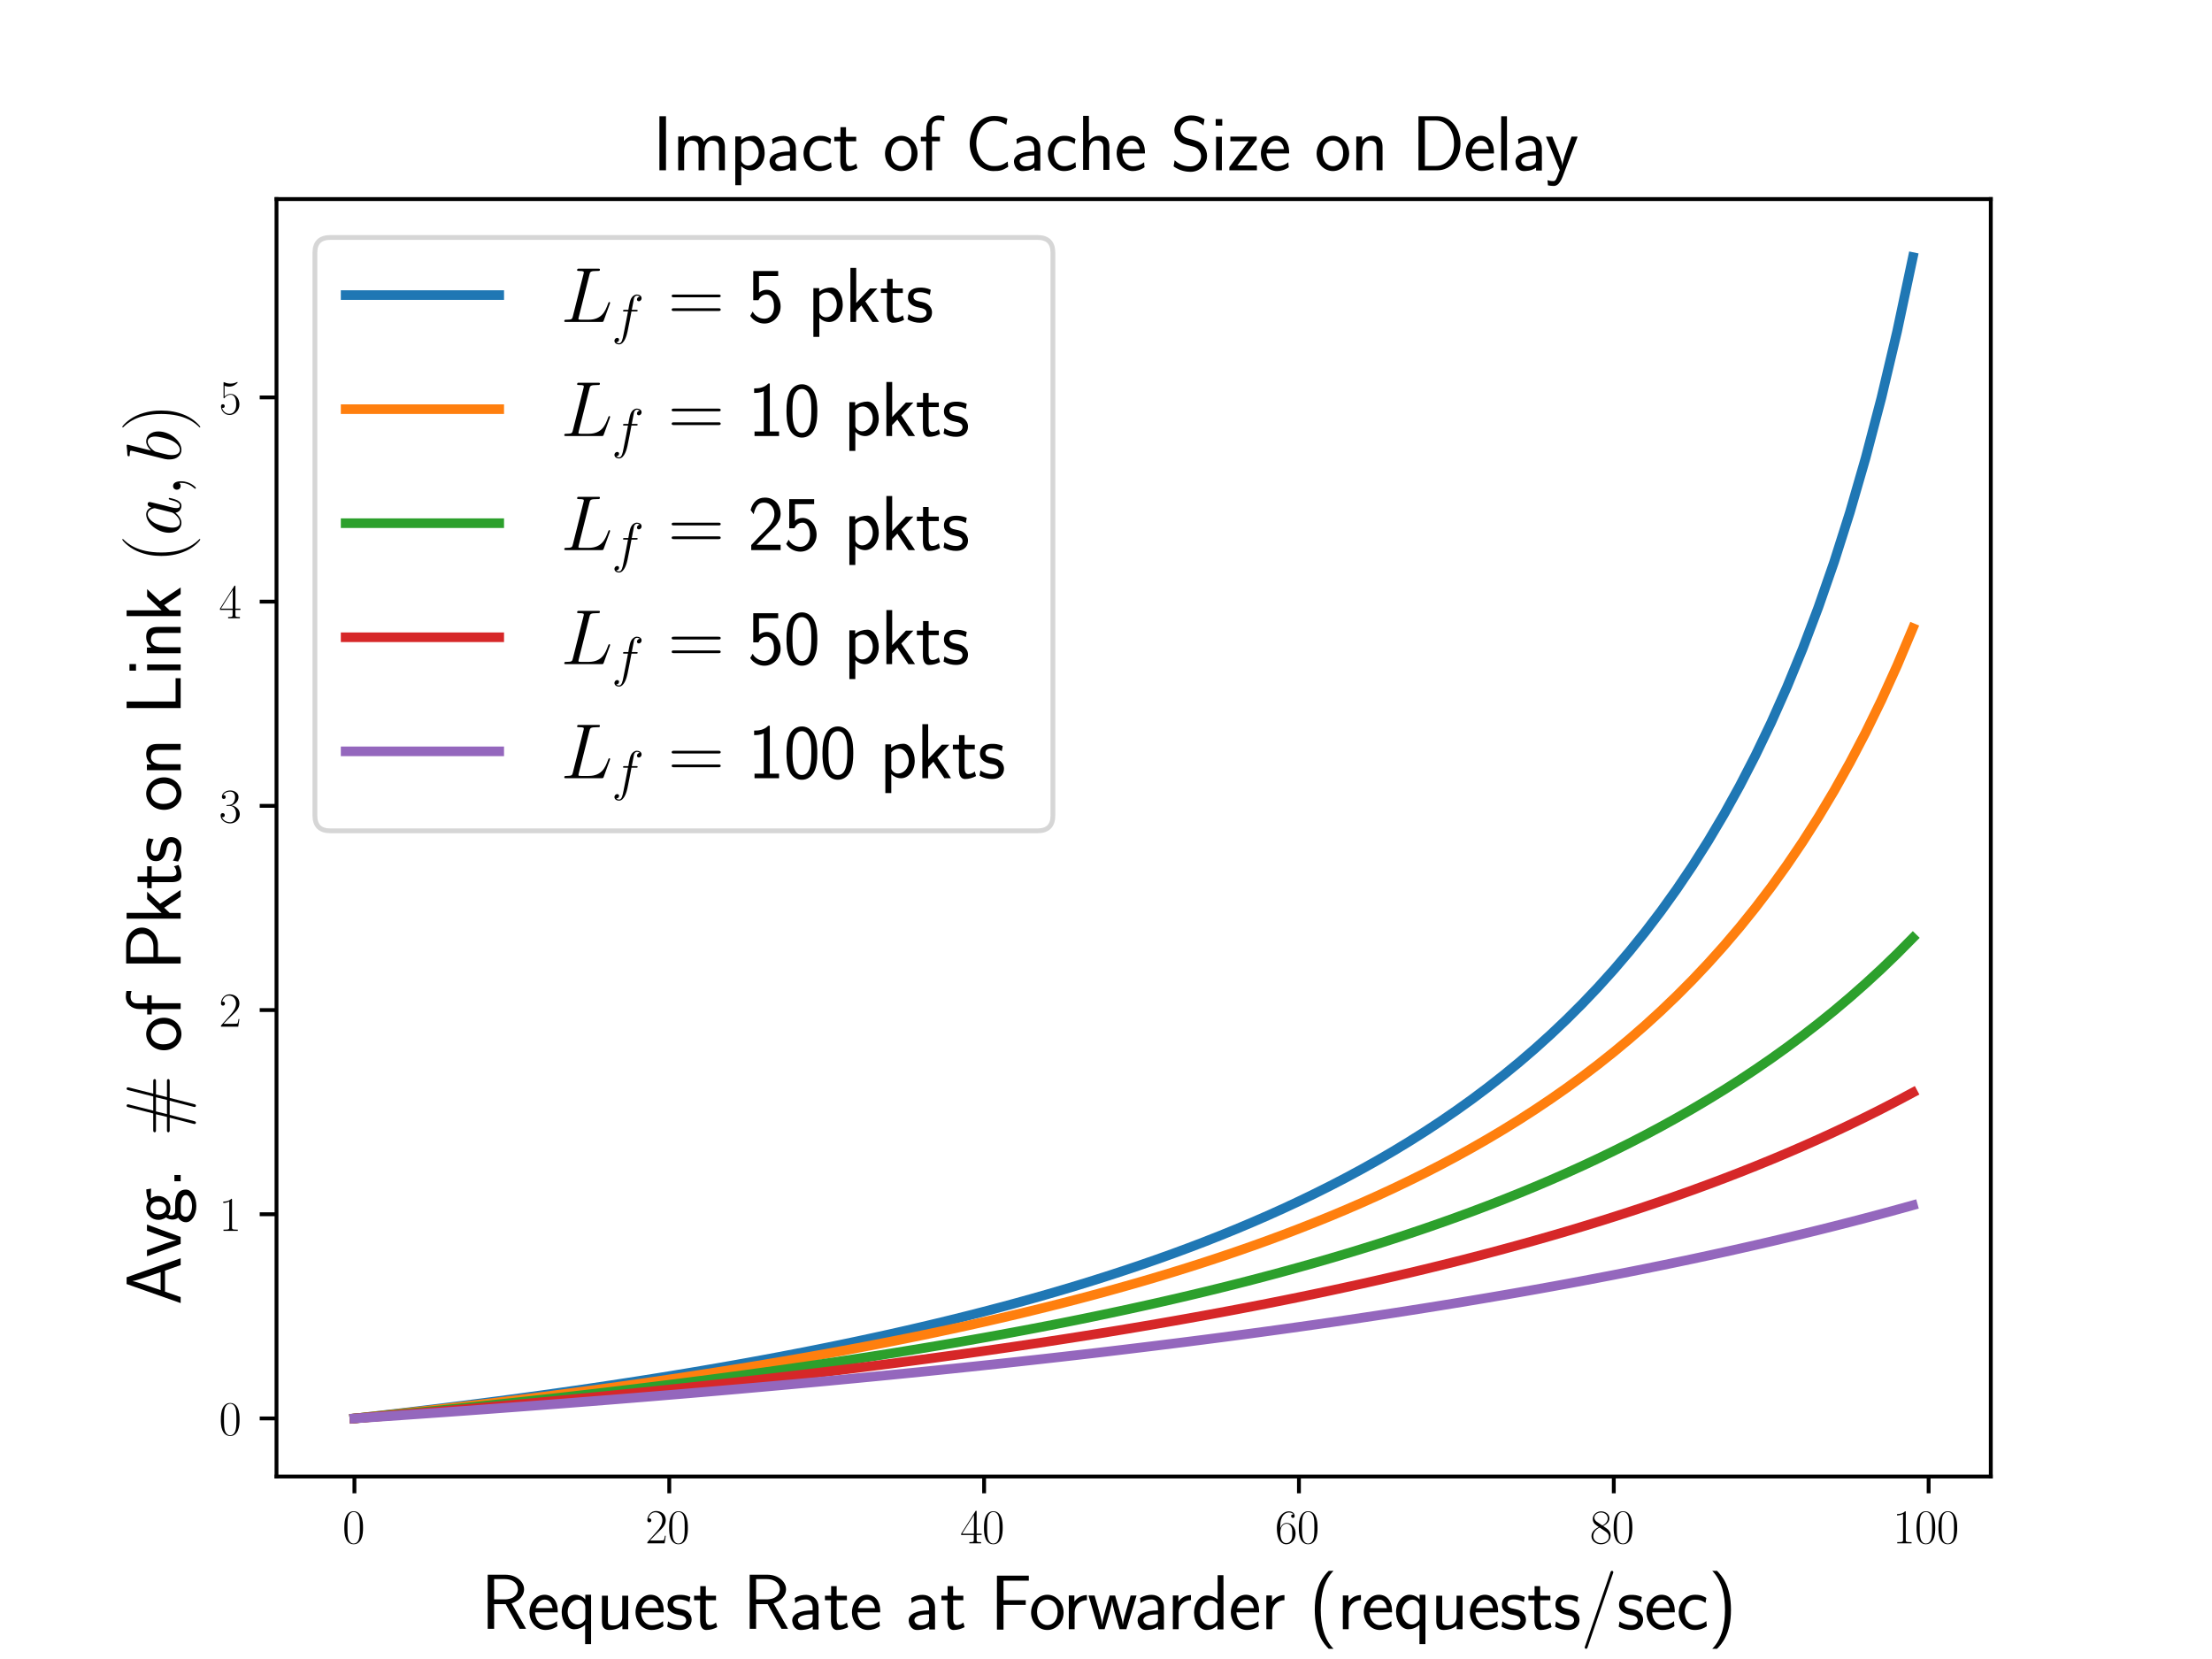 <?xml version="1.0" encoding="utf-8" standalone="no"?>
<!DOCTYPE svg PUBLIC "-//W3C//DTD SVG 1.1//EN"
  "http://www.w3.org/Graphics/SVG/1.1/DTD/svg11.dtd">
<svg xmlns:xlink="http://www.w3.org/1999/xlink" width="460.8pt" height="345.6pt" viewBox="0 0 460.8 345.6" xmlns="http://www.w3.org/2000/svg" version="1.1">
 <defs>
  <style type="text/css">*{stroke-linejoin: round; stroke-linecap: butt}</style>
 </defs>
 <g id="figure_1">
  <g id="patch_1">
   <path d="M 0 345.6 
L 460.8 345.6 
L 460.8 0 
L 0 0 
z
" style="fill: #ffffff"/>
  </g>
  <g id="axes_1">
   <g id="patch_2">
    <path d="M 57.6 307.584 
L 414.72 307.584 
L 414.72 41.472 
L 57.6 41.472 
z
" style="fill: #ffffff"/>
   </g>
   <g id="matplotlib.axis_1">
    <g id="xtick_1">
     <g id="line2d_1">
      <defs>
       <path id="m582076d132" d="M 0 0 
L 0 3.5 
" style="stroke: #000000; stroke-width: 0.8"/>
      </defs>
      <g>
       <use xlink:href="#m582076d132" x="73.833" y="307.584" style="stroke: #000000; stroke-width: 0.8"/>
      </g>
     </g>
     <g id="text_1">
      <!-- $\mathdefault{0}$ -->
      <g transform="translate(71.342 321.502) scale(0.1 -0.1)">
       <defs>
        <path id="CMR17-30" d="M 2688 2025 
C 2688 2416 2682 3080 2413 3591 
C 2176 4039 1798 4198 1466 4198 
C 1158 4198 768 4058 525 3597 
C 269 3118 243 2524 243 2025 
C 243 1661 250 1106 448 619 
C 723 -39 1216 -128 1466 -128 
C 1760 -128 2208 -7 2470 600 
C 2662 1042 2688 1559 2688 2025 
z
M 1466 -26 
C 1056 -26 813 325 723 812 
C 653 1188 653 1738 653 2096 
C 653 2588 653 2997 736 3387 
C 858 3929 1216 4096 1466 4096 
C 1728 4096 2067 3923 2189 3400 
C 2272 3036 2278 2607 2278 2096 
C 2278 1680 2278 1169 2202 792 
C 2067 95 1690 -26 1466 -26 
z
" transform="scale(0.016)"/>
       </defs>
       <use xlink:href="#CMR17-30" transform="scale(0.996)"/>
      </g>
     </g>
    </g>
    <g id="xtick_2">
     <g id="line2d_2">
      <g>
       <use xlink:href="#m582076d132" x="139.42" y="307.584" style="stroke: #000000; stroke-width: 0.8"/>
      </g>
     </g>
     <g id="text_2">
      <!-- $\mathdefault{20}$ -->
      <g transform="translate(134.438 321.502) scale(0.1 -0.1)">
       <defs>
        <path id="CMR17-32" d="M 2669 989 
L 2554 989 
C 2490 536 2438 459 2413 420 
C 2381 369 1920 369 1830 369 
L 602 369 
C 832 619 1280 1072 1824 1597 
C 2214 1967 2669 2402 2669 3035 
C 2669 3790 2067 4224 1395 4224 
C 691 4224 262 3604 262 3030 
C 262 2780 448 2748 525 2748 
C 589 2748 781 2787 781 3010 
C 781 3207 614 3264 525 3264 
C 486 3264 448 3258 422 3245 
C 544 3790 915 4058 1306 4058 
C 1862 4058 2227 3617 2227 3035 
C 2227 2479 1901 2000 1536 1584 
L 262 146 
L 262 0 
L 2515 0 
L 2669 989 
z
" transform="scale(0.016)"/>
       </defs>
       <use xlink:href="#CMR17-32" transform="scale(0.996)"/>
       <use xlink:href="#CMR17-30" transform="translate(45.69 0) scale(0.996)"/>
      </g>
     </g>
    </g>
    <g id="xtick_3">
     <g id="line2d_3">
      <g>
       <use xlink:href="#m582076d132" x="205.006" y="307.584" style="stroke: #000000; stroke-width: 0.8"/>
      </g>
     </g>
     <g id="text_3">
      <!-- $\mathdefault{40}$ -->
      <g transform="translate(200.025 321.502) scale(0.1 -0.1)">
       <defs>
        <path id="CMR17-34" d="M 2150 4122 
C 2150 4256 2144 4256 2029 4256 
L 128 1254 
L 128 1088 
L 1779 1088 
L 1779 457 
C 1779 224 1766 160 1318 160 
L 1197 160 
L 1197 0 
C 1402 0 1747 0 1965 0 
C 2182 0 2528 0 2733 0 
L 2733 160 
L 2611 160 
C 2163 160 2150 224 2150 457 
L 2150 1088 
L 2803 1088 
L 2803 1254 
L 2150 1254 
L 2150 4122 
z
M 1798 3703 
L 1798 1254 
L 256 1254 
L 1798 3703 
z
" transform="scale(0.016)"/>
       </defs>
       <use xlink:href="#CMR17-34" transform="scale(0.996)"/>
       <use xlink:href="#CMR17-30" transform="translate(45.69 0) scale(0.996)"/>
      </g>
     </g>
    </g>
    <g id="xtick_4">
     <g id="line2d_4">
      <g>
       <use xlink:href="#m582076d132" x="270.593" y="307.584" style="stroke: #000000; stroke-width: 0.8"/>
      </g>
     </g>
     <g id="text_4">
      <!-- $\mathdefault{60}$ -->
      <g transform="translate(265.612 321.502) scale(0.1 -0.1)">
       <defs>
        <path id="CMR17-36" d="M 678 2176 
C 678 3690 1395 4032 1811 4032 
C 1946 4032 2272 4009 2400 3776 
C 2298 3776 2106 3776 2106 3553 
C 2106 3381 2246 3323 2336 3323 
C 2394 3323 2566 3348 2566 3560 
C 2566 3954 2246 4179 1805 4179 
C 1043 4179 243 3390 243 1984 
C 243 253 966 -128 1478 -128 
C 2099 -128 2688 427 2688 1283 
C 2688 2081 2170 2662 1517 2662 
C 1126 2662 838 2407 678 1960 
L 678 2176 
z
M 1478 25 
C 691 25 691 1200 691 1436 
C 691 1896 909 2560 1504 2560 
C 1613 2560 1926 2560 2138 2120 
C 2253 1870 2253 1609 2253 1289 
C 2253 944 2253 690 2118 434 
C 1978 171 1773 25 1478 25 
z
" transform="scale(0.016)"/>
       </defs>
       <use xlink:href="#CMR17-36" transform="scale(0.996)"/>
       <use xlink:href="#CMR17-30" transform="translate(45.69 0) scale(0.996)"/>
      </g>
     </g>
    </g>
    <g id="xtick_5">
     <g id="line2d_5">
      <g>
       <use xlink:href="#m582076d132" x="336.18" y="307.584" style="stroke: #000000; stroke-width: 0.8"/>
      </g>
     </g>
     <g id="text_5">
      <!-- $\mathdefault{80}$ -->
      <g transform="translate(331.198 321.502) scale(0.1 -0.1)">
       <defs>
        <path id="CMR17-38" d="M 1741 2264 
C 2144 2467 2554 2773 2554 3263 
C 2554 3841 1990 4179 1472 4179 
C 890 4179 378 3759 378 3180 
C 378 3021 416 2747 666 2505 
C 730 2442 998 2251 1171 2130 
C 883 1983 211 1634 211 934 
C 211 279 838 -128 1459 -128 
C 2144 -128 2720 362 2720 1010 
C 2720 1590 2330 1857 2074 2029 
L 1741 2264 
z
M 902 2822 
C 851 2854 595 3051 595 3351 
C 595 3739 998 4032 1459 4032 
C 1965 4032 2336 3676 2336 3262 
C 2336 2669 1670 2331 1638 2331 
C 1632 2331 1626 2331 1574 2370 
L 902 2822 
z
M 2080 1519 
C 2176 1449 2483 1240 2483 851 
C 2483 381 2010 25 1472 25 
C 890 25 448 438 448 940 
C 448 1443 838 1862 1280 2060 
L 2080 1519 
z
" transform="scale(0.016)"/>
       </defs>
       <use xlink:href="#CMR17-38" transform="scale(0.996)"/>
       <use xlink:href="#CMR17-30" transform="translate(45.69 0) scale(0.996)"/>
      </g>
     </g>
    </g>
    <g id="xtick_6">
     <g id="line2d_6">
      <g>
       <use xlink:href="#m582076d132" x="401.767" y="307.584" style="stroke: #000000; stroke-width: 0.8"/>
      </g>
     </g>
     <g id="text_6">
      <!-- $\mathdefault{100}$ -->
      <g transform="translate(394.295 321.502) scale(0.1 -0.1)">
       <defs>
        <path id="CMR17-31" d="M 1702 4058 
C 1702 4192 1696 4192 1606 4192 
C 1357 3916 979 3827 621 3827 
C 602 3827 570 3827 563 3808 
C 557 3795 557 3782 557 3648 
C 755 3648 1088 3686 1344 3839 
L 1344 461 
C 1344 236 1331 160 781 160 
L 589 160 
L 589 0 
C 896 0 1216 0 1523 0 
C 1830 0 2150 0 2458 0 
L 2458 160 
L 2266 160 
C 1715 160 1702 230 1702 458 
L 1702 4058 
z
" transform="scale(0.016)"/>
       </defs>
       <use xlink:href="#CMR17-31" transform="scale(0.996)"/>
       <use xlink:href="#CMR17-30" transform="translate(45.69 0) scale(0.996)"/>
       <use xlink:href="#CMR17-30" transform="translate(91.381 0) scale(0.996)"/>
      </g>
     </g>
    </g>
    <g id="text_7">
     <!-- Request Rate at Forwarder (requests/sec) -->
     <g transform="translate(100.147 339.395) scale(0.16 -0.16)">
      <defs>
       <path id="CMSS17-52" d="M 2522 2109 
L 2534 2115 
C 3533 2459 3539 3147 3539 3268 
C 3539 3873 2925 4453 2003 4453 
L 570 4453 
L 570 32 
L 1094 32 
L 1094 2048 
L 2035 2048 
L 3168 32 
L 3706 32 
L 2522 2109 
z
M 1094 2437 
L 1094 4096 
L 1933 4096 
C 2746 4096 3034 3637 3034 3267 
C 3034 2922 2778 2437 1933 2437 
L 1094 2437 
z
" transform="scale(0.016)"/>
       <path id="CMSS17-65" d="M 2502 1377 
C 2502 1590 2490 2003 2285 2345 
C 2061 2713 1696 2816 1421 2816 
C 755 2816 192 2188 192 1375 
C 192 582 774 -64 1510 -64 
C 1798 -64 2150 19 2470 248 
C 2470 274 2458 414 2451 420 
C 2451 433 2432 630 2432 656 
C 2125 407 1773 325 1517 325 
C 1107 325 666 667 646 1377 
L 2502 1377 
z
M 698 1728 
C 781 2084 1062 2421 1421 2421 
C 1517 2421 1965 2421 2080 1728 
L 698 1728 
z
" transform="scale(0.016)"/>
       <path id="CMSS17-71" d="M 2611 2816 
L 2138 2816 
L 2138 2428 
C 2112 2460 1818 2816 1318 2816 
C 736 2816 211 2228 211 1399 
C 211 633 653 -5 1229 -5 
C 1498 -5 1837 91 2125 365 
L 2125 -1216 
L 2611 -1216 
L 2611 2816 
z
M 2138 914 
C 2138 832 2138 718 1939 554 
C 1888 510 1747 384 1504 384 
C 1050 384 698 850 698 1399 
C 698 2011 1126 2415 1562 2415 
C 1926 2415 2138 2061 2138 1797 
L 2138 914 
z
" transform="scale(0.016)"/>
       <path id="CMSS17-75" d="M 2618 2739 
L 2131 2739 
L 2131 972 
C 2131 498 1786 306 1421 306 
C 998 306 960 447 960 709 
L 960 2739 
L 474 2739 
L 474 678 
C 474 179 646 -64 1088 -64 
C 1306 -64 1798 -13 2144 306 
L 2144 0 
L 2618 0 
L 2618 2739 
z
" transform="scale(0.016)"/>
       <path id="CMSS17-73" d="M 2061 2627 
C 1683 2807 1389 2807 1197 2807 
C 742 2807 198 2648 198 2003 
C 198 1359 902 1218 1094 1179 
C 1389 1122 1715 1058 1715 740 
C 1715 337 1254 337 1171 337 
C 915 337 563 407 243 638 
L 166 210 
C 531 0 883 -64 1178 -64 
C 1965 -64 2163 416 2163 781 
C 2163 1094 1984 1305 1862 1401 
C 1651 1568 1574 1587 1050 1696 
C 960 1709 646 1779 646 2066 
C 646 2432 1050 2432 1139 2432 
C 1555 2432 1811 2303 1984 2208 
L 2061 2627 
z
" transform="scale(0.016)"/>
       <path id="CMSS17-74" d="M 1069 2368 
L 1901 2368 
L 1901 2737 
L 1069 2737 
L 1069 3520 
L 614 3520 
L 614 2737 
L 109 2737 
L 109 2368 
L 602 2368 
L 602 749 
C 602 384 685 -64 1107 -64 
C 1427 -64 1722 25 2003 172 
L 1901 548 
C 1747 414 1562 337 1363 337 
C 1082 337 1069 696 1069 856 
L 1069 2368 
z
" transform="scale(0.016)"/>
       <path id="CMSS17-61" d="M 2406 1791 
C 2406 2392 1978 2808 1402 2808 
C 1120 2808 813 2757 461 2553 
L 499 2135 
C 659 2248 934 2432 1395 2432 
C 1722 2432 1920 2180 1920 1782 
L 1920 1536 
C 896 1536 256 1238 256 726 
C 256 461 416 -64 947 -64 
C 1043 -64 1562 -64 1933 217 
L 1933 -19 
L 2406 -19 
L 2406 1791 
z
M 1920 816 
C 1920 701 1920 548 1728 434 
C 1562 325 1350 325 1261 325 
C 941 325 723 511 723 744 
C 723 1211 1722 1211 1920 1211 
L 1920 816 
z
" transform="scale(0.016)"/>
       <path id="CMSS17-46" d="M 2918 1984 
L 2918 2373 
L 1101 2373 
L 1101 3968 
L 1882 3968 
C 1958 3968 2035 3968 2112 3968 
L 3168 3968 
L 3168 4375 
L 563 4375 
L 563 -32 
L 1101 -32 
L 1101 1984 
L 2918 1984 
z
" transform="scale(0.016)"/>
       <path id="CMSS17-6f" d="M 2829 1356 
C 2829 2176 2221 2816 1504 2816 
C 768 2816 173 2157 173 1356 
C 173 544 787 -64 1498 -64 
C 2227 -64 2829 563 2829 1356 
z
M 1504 337 
C 1050 337 659 709 659 1408 
C 659 2151 1114 2427 1498 2427 
C 1914 2427 2342 2126 2342 1408 
C 2342 683 1926 337 1504 337 
z
" transform="scale(0.016)"/>
       <path id="CMSS17-72" d="M 954 1363 
C 954 1965 1395 2368 1958 2368 
L 1958 2789 
C 1549 2789 1165 2585 934 2253 
L 934 2758 
L 480 2758 
L 480 0 
L 954 0 
L 954 1363 
z
" transform="scale(0.016)"/>
       <path id="CMSS17-77" d="M 4013 2752 
L 3526 2752 
L 3187 1601 
C 3117 1358 2918 685 2893 371 
L 2886 371 
C 2874 564 2765 1024 2586 1633 
L 2259 2752 
L 1818 2752 
L 1498 1658 
C 1338 1101 1216 627 1203 371 
L 1197 371 
C 1171 749 909 1633 870 1773 
L 582 2752 
L 83 2752 
L 915 0 
L 1402 0 
C 1734 1096 1990 1943 2010 2370 
C 2022 2160 2131 1707 2195 1484 
L 2618 0 
L 3181 0 
L 4013 2752 
z
" transform="scale(0.016)"/>
       <path id="CMSS17-64" d="M 2611 4416 
L 2138 4416 
L 2138 2438 
C 1939 2603 1613 2756 1254 2756 
C 672 2756 211 2131 211 1347 
C 211 562 666 -64 1235 -64 
C 1677 -64 1971 172 2125 306 
L 2125 -13 
L 2611 -13 
L 2611 4416 
z
M 2125 836 
C 2125 747 2125 653 1926 482 
C 1798 375 1645 325 1498 325 
C 1152 325 698 576 698 1340 
C 698 2134 1210 2368 1562 2368 
C 1798 2368 1990 2254 2125 2065 
L 2125 836 
z
" transform="scale(0.016)"/>
       <path id="CMSS17-28" d="M 1613 4768 
C 1267 4417 474 3601 474 1588 
C 474 -433 1267 -1243 1613 -1600 
L 2003 -1600 
C 1216 -784 960 357 960 1581 
C 960 2798 1203 3946 2003 4768 
L 1613 4768 
z
" transform="scale(0.016)"/>
       <path id="CMSS17-2f" d="M 2637 4545 
C 2669 4627 2669 4640 2669 4653 
C 2669 4729 2611 4768 2560 4768 
C 2483 4768 2458 4717 2432 4640 
L 365 -1377 
C 333 -1460 333 -1473 333 -1486 
C 333 -1562 390 -1600 442 -1600 
C 518 -1600 544 -1549 570 -1473 
L 2637 4545 
z
" transform="scale(0.016)"/>
       <path id="CMSS17-63" d="M 2464 2541 
C 2464 2585 2170 2714 2093 2739 
C 1882 2816 1613 2816 1542 2816 
C 710 2816 211 2093 211 1363 
C 211 595 768 -64 1517 -64 
C 1946 -64 2253 76 2502 242 
L 2464 664 
C 2189 453 1869 337 1523 337 
C 1024 337 698 774 698 1369 
C 698 1831 909 2414 1549 2414 
C 1901 2414 2099 2343 2394 2145 
L 2464 2541 
z
" transform="scale(0.016)"/>
       <path id="CMSS17-29" d="M 723 -1600 
C 1069 -1249 1862 -433 1862 1581 
C 1862 3601 1069 4411 723 4768 
L 333 4768 
C 1120 3952 1376 2811 1376 1588 
C 1376 370 1133 -778 333 -1600 
L 723 -1600 
z
" transform="scale(0.016)"/>
      </defs>
      <use xlink:href="#CMSS17-52" transform="scale(0.996)"/>
      <use xlink:href="#CMSS17-65" transform="translate(60.416 0) scale(0.996)"/>
      <use xlink:href="#CMSS17-71" transform="translate(102.055 0) scale(0.996)"/>
      <use xlink:href="#CMSS17-75" transform="translate(150.26 0) scale(0.996)"/>
      <use xlink:href="#CMSS17-65" transform="translate(198.465 0) scale(0.996)"/>
      <use xlink:href="#CMSS17-73" transform="translate(240.104 0) scale(0.996)"/>
      <use xlink:href="#CMSS17-74" transform="translate(276.017 0) scale(0.996)"/>
      <use xlink:href="#CMSS17-52" transform="translate(341.078 0) scale(0.996)"/>
      <use xlink:href="#CMSS17-61" transform="translate(401.494 0) scale(0.996)"/>
      <use xlink:href="#CMSS17-74" transform="translate(446.416 0) scale(0.996)"/>
      <use xlink:href="#CMSS17-65" transform="translate(480.248 0) scale(0.996)"/>
      <use xlink:href="#CMSS17-61" transform="translate(553.115 0) scale(0.996)"/>
      <use xlink:href="#CMSS17-74" transform="translate(598.037 0) scale(0.996)"/>
      <use xlink:href="#CMSS17-46" transform="translate(663.098 0) scale(0.996)"/>
      <use xlink:href="#CMSS17-6f" transform="translate(713.785 0) scale(0.996)"/>
      <use xlink:href="#CMSS17-72" transform="translate(758.026 0) scale(0.996)"/>
      <use xlink:href="#CMSS17-77" transform="translate(789.936 0) scale(0.996)"/>
      <use xlink:href="#CMSS17-61" transform="translate(851.153 0) scale(0.996)"/>
      <use xlink:href="#CMSS17-72" transform="translate(893.473 0) scale(0.996)"/>
      <use xlink:href="#CMSS17-64" transform="translate(925.382 0) scale(0.996)"/>
      <use xlink:href="#CMSS17-65" transform="translate(973.587 0) scale(0.996)"/>
      <use xlink:href="#CMSS17-72" transform="translate(1015.226 0) scale(0.996)"/>
      <use xlink:href="#CMSS17-28" transform="translate(1078.365 0) scale(0.996)"/>
      <use xlink:href="#CMSS17-72" transform="translate(1114.799 0) scale(0.996)"/>
      <use xlink:href="#CMSS17-65" transform="translate(1146.709 0) scale(0.996)"/>
      <use xlink:href="#CMSS17-71" transform="translate(1188.348 0) scale(0.996)"/>
      <use xlink:href="#CMSS17-75" transform="translate(1236.553 0) scale(0.996)"/>
      <use xlink:href="#CMSS17-65" transform="translate(1284.758 0) scale(0.996)"/>
      <use xlink:href="#CMSS17-73" transform="translate(1326.396 0) scale(0.996)"/>
      <use xlink:href="#CMSS17-74" transform="translate(1362.31 0) scale(0.996)"/>
      <use xlink:href="#CMSS17-73" transform="translate(1396.141 0) scale(0.996)"/>
      <use xlink:href="#CMSS17-2f" transform="translate(1432.055 0) scale(0.996)"/>
      <use xlink:href="#CMSS17-73" transform="translate(1478.899 0) scale(0.996)"/>
      <use xlink:href="#CMSS17-65" transform="translate(1514.812 0) scale(0.996)"/>
      <use xlink:href="#CMSS17-63" transform="translate(1556.451 0) scale(0.996)"/>
      <use xlink:href="#CMSS17-29" transform="translate(1598.09 0) scale(0.996)"/>
     </g>
    </g>
   </g>
   <g id="matplotlib.axis_2">
    <g id="ytick_1">
     <g id="line2d_7">
      <defs>
       <path id="me3ceb60d50" d="M 0 0 
L -3.5 0 
" style="stroke: #000000; stroke-width: 0.8"/>
      </defs>
      <g>
       <use xlink:href="#me3ceb60d50" x="57.6" y="295.488" style="stroke: #000000; stroke-width: 0.8"/>
      </g>
     </g>
     <g id="text_8">
      <!-- $\mathdefault{0}$ -->
      <g transform="translate(45.619 298.947) scale(0.1 -0.1)">
       <use xlink:href="#CMR17-30" transform="scale(0.996)"/>
      </g>
     </g>
    </g>
    <g id="ytick_2">
     <g id="line2d_8">
      <g>
       <use xlink:href="#me3ceb60d50" x="57.6" y="252.948" style="stroke: #000000; stroke-width: 0.8"/>
      </g>
     </g>
     <g id="text_9">
      <!-- $\mathdefault{1}$ -->
      <g transform="translate(45.619 256.408) scale(0.1 -0.1)">
       <use xlink:href="#CMR17-31" transform="scale(0.996)"/>
      </g>
     </g>
    </g>
    <g id="ytick_3">
     <g id="line2d_9">
      <g>
       <use xlink:href="#me3ceb60d50" x="57.6" y="210.409" style="stroke: #000000; stroke-width: 0.8"/>
      </g>
     </g>
     <g id="text_10">
      <!-- $\mathdefault{2}$ -->
      <g transform="translate(45.619 213.868) scale(0.1 -0.1)">
       <use xlink:href="#CMR17-32" transform="scale(0.996)"/>
      </g>
     </g>
    </g>
    <g id="ytick_4">
     <g id="line2d_10">
      <g>
       <use xlink:href="#me3ceb60d50" x="57.6" y="167.869" style="stroke: #000000; stroke-width: 0.8"/>
      </g>
     </g>
     <g id="text_11">
      <!-- $\mathdefault{3}$ -->
      <g transform="translate(45.619 171.329) scale(0.1 -0.1)">
       <defs>
        <path id="CMR17-33" d="M 1414 2157 
C 1984 2157 2234 1662 2234 1090 
C 2234 320 1824 25 1453 25 
C 1114 25 563 194 390 693 
C 422 680 454 680 486 680 
C 640 680 755 782 755 948 
C 755 1133 614 1216 486 1216 
C 378 1216 211 1165 211 926 
C 211 335 787 -128 1466 -128 
C 2176 -128 2720 430 2720 1085 
C 2720 1707 2208 2157 1600 2227 
C 2086 2328 2554 2756 2554 3329 
C 2554 3820 2048 4179 1472 4179 
C 890 4179 378 3829 378 3329 
C 378 3110 544 3072 627 3072 
C 762 3072 877 3155 877 3321 
C 877 3486 762 3569 627 3569 
C 602 3569 570 3569 544 3557 
C 730 3959 1235 4032 1459 4032 
C 1683 4032 2106 3925 2106 3320 
C 2106 3143 2080 2828 1862 2550 
C 1670 2304 1453 2304 1242 2284 
C 1210 2284 1062 2269 1037 2269 
C 992 2263 966 2257 966 2208 
C 966 2163 973 2157 1101 2157 
L 1414 2157 
z
" transform="scale(0.016)"/>
       </defs>
       <use xlink:href="#CMR17-33" transform="scale(0.996)"/>
      </g>
     </g>
    </g>
    <g id="ytick_5">
     <g id="line2d_11">
      <g>
       <use xlink:href="#me3ceb60d50" x="57.6" y="125.33" style="stroke: #000000; stroke-width: 0.8"/>
      </g>
     </g>
     <g id="text_12">
      <!-- $\mathdefault{4}$ -->
      <g transform="translate(45.619 128.789) scale(0.1 -0.1)">
       <use xlink:href="#CMR17-34" transform="scale(0.996)"/>
      </g>
     </g>
    </g>
    <g id="ytick_6">
     <g id="line2d_12">
      <g>
       <use xlink:href="#me3ceb60d50" x="57.6" y="82.79" style="stroke: #000000; stroke-width: 0.8"/>
      </g>
     </g>
     <g id="text_13">
      <!-- $\mathdefault{5}$ -->
      <g transform="translate(45.619 86.249) scale(0.1 -0.1)">
       <defs>
        <path id="CMR17-35" d="M 730 3692 
C 794 3666 1056 3584 1325 3584 
C 1920 3584 2246 3911 2432 4100 
C 2432 4157 2432 4192 2394 4192 
C 2387 4192 2374 4192 2323 4163 
C 2099 4058 1837 3973 1517 3973 
C 1325 3973 1037 3999 723 4139 
C 653 4171 640 4171 634 4171 
C 602 4171 595 4164 595 4037 
L 595 2203 
C 595 2089 595 2057 659 2057 
C 691 2057 704 2070 736 2114 
C 941 2401 1222 2522 1542 2522 
C 1766 2522 2246 2382 2246 1289 
C 2246 1085 2246 715 2054 421 
C 1894 159 1645 25 1370 25 
C 947 25 518 320 403 814 
C 429 807 480 795 506 795 
C 589 795 749 840 749 1038 
C 749 1210 627 1280 506 1280 
C 358 1280 262 1190 262 1011 
C 262 454 704 -128 1382 -128 
C 2042 -128 2669 440 2669 1264 
C 2669 2030 2170 2624 1549 2624 
C 1222 2624 947 2503 730 2274 
L 730 3692 
z
" transform="scale(0.016)"/>
       </defs>
       <use xlink:href="#CMR17-35" transform="scale(0.996)"/>
      </g>
     </g>
    </g>
    <g id="text_14">
     <!-- Avg. \# of Pkts on Link $(a,b)$ -->
     <g transform="translate(37.634 271.876) rotate(-90) scale(0.16 -0.16)">
      <defs>
       <path id="CMSS17-41" d="M 2272 4416 
L 1722 4416 
L 166 0 
L 653 0 
L 1101 1280 
L 2816 1280 
L 3270 0 
L 3827 0 
L 2272 4416 
z
M 2694 1637 
L 1222 1637 
C 1530 2528 1914 3638 1958 3925 
L 1965 3925 
C 2010 3663 2138 3281 2246 2956 
L 2694 1637 
z
" transform="scale(0.016)"/>
       <path id="CMSS17-76" d="M 2675 2752 
L 2176 2752 
L 1747 1556 
C 1613 1165 1421 627 1389 352 
L 1382 352 
C 1370 468 1318 634 1286 749 
C 1248 890 1197 1056 1158 1172 
L 595 2752 
L 83 2752 
L 1094 0 
L 1664 0 
L 2675 2752 
z
" transform="scale(0.016)"/>
       <path id="CMSS17-67" d="M 2848 2808 
C 2483 2808 2170 2738 1914 2617 
C 1702 2777 1485 2808 1338 2808 
C 781 2808 358 2349 358 1814 
C 358 1468 550 1207 563 1195 
C 448 1035 384 863 384 672 
C 384 448 474 289 544 200 
C 211 -3 166 -314 166 -435 
C 166 -898 749 -1280 1498 -1280 
C 2253 -1280 2835 -898 2835 -428 
C 2835 448 1856 448 1587 448 
L 1069 448 
C 973 448 717 448 717 791 
C 717 921 774 1004 781 1010 
C 877 940 1075 832 1338 832 
C 1869 832 2310 1278 2310 1827 
C 2310 2132 2170 2355 2112 2432 
L 2131 2432 
C 2150 2432 2419 2432 2515 2432 
C 2720 2432 2739 2429 2918 2419 
L 2848 2808 
z
M 1338 1182 
C 1120 1182 813 1315 813 1823 
C 813 2375 1165 2464 1331 2464 
C 1549 2464 1856 2331 1856 1823 
C 1856 1271 1504 1182 1338 1182 
z
M 1581 -10 
C 1734 -10 2381 -10 2381 -442 
C 2381 -714 1984 -929 1504 -929 
C 1018 -929 621 -720 621 -435 
C 621 -403 621 -10 1062 -10 
L 1581 -10 
z
" transform="scale(0.016)"/>
       <path id="CMSS17-2e" d="M 1088 510 
L 576 510 
L 576 0 
L 1088 0 
L 1088 510 
z
" transform="scale(0.016)"/>
       <path id="CMSS17-23" d="M 3142 896 
L 4461 896 
C 4570 896 4678 896 4678 1011 
C 4678 1119 4582 1119 4486 1119 
L 3206 1119 
L 3424 2017 
L 4486 2017 
C 4582 2017 4678 2017 4678 2125 
C 4678 2240 4570 2240 4461 2240 
L 3488 2240 
L 3981 4184 
C 4000 4248 4006 4280 4006 4300 
C 4006 4364 3955 4416 3891 4416 
C 3802 4416 3782 4326 3770 4275 
L 3258 2240 
L 2099 2240 
L 2592 4184 
C 2611 4248 2618 4280 2618 4300 
C 2618 4364 2566 4416 2502 4416 
C 2413 4416 2394 4326 2381 4275 
L 1869 2240 
L 550 2240 
C 442 2240 333 2240 333 2125 
C 333 2017 429 2017 525 2017 
L 1805 2017 
L 1587 1119 
L 525 1119 
C 429 1119 333 1119 333 1011 
C 333 896 442 896 550 896 
L 1523 896 
L 1030 -1020 
C 1011 -1083 1005 -1114 1005 -1134 
C 1005 -1197 1056 -1248 1120 -1248 
C 1210 -1248 1229 -1159 1242 -1109 
L 1754 896 
L 2912 896 
L 2419 -1020 
C 2400 -1083 2394 -1114 2394 -1134 
C 2394 -1197 2445 -1248 2509 -1248 
C 2598 -1248 2618 -1159 2630 -1109 
L 3142 896 
z
M 1818 1119 
L 2035 2017 
L 3194 2017 
L 2976 1119 
L 1818 1119 
z
" transform="scale(0.016)"/>
       <path id="CMSS17-66" d="M 1075 2368 
L 1722 2368 
L 1722 2737 
L 1062 2737 
L 1062 3559 
C 1062 4014 1408 4092 1606 4092 
C 1670 4092 1850 4092 2080 4009 
L 2080 4429 
C 1933 4461 1754 4480 1613 4480 
C 1018 4480 602 3993 602 3359 
L 602 2737 
L 160 2737 
L 160 2368 
L 602 2368 
L 602 0 
L 1075 0 
L 1075 2368 
z
" transform="scale(0.016)"/>
       <path id="CMSS17-50" d="M 2106 1856 
C 2874 1856 3501 2453 3501 3158 
C 3501 3850 2899 4453 2067 4453 
L 570 4453 
L 570 0 
L 1107 0 
L 1107 1856 
L 2106 1856 
z
M 1926 4096 
C 2669 4096 2995 3627 2995 3157 
C 2995 2720 2694 2226 1926 2226 
L 1094 2226 
L 1094 4096 
L 1926 4096 
z
" transform="scale(0.016)"/>
       <path id="CMSS17-6b" d="M 1696 1688 
L 2688 2739 
L 2074 2739 
L 954 1554 
L 954 4416 
L 480 4416 
L 480 0 
L 947 0 
L 947 892 
L 1376 1344 
L 2278 0 
L 2822 0 
L 1696 1688 
z
" transform="scale(0.016)"/>
       <path id="CMSS17-6e" d="M 2618 1877 
C 2618 2283 2522 2816 1798 2816 
C 1389 2816 1120 2606 941 2389 
L 941 2758 
L 474 2758 
L 474 0 
L 960 0 
L 960 1559 
C 960 1964 1114 2428 1549 2428 
C 2112 2428 2131 2048 2131 1829 
L 2131 0 
L 2618 0 
L 2618 1877 
z
" transform="scale(0.016)"/>
       <path id="CMSS17-4c" d="M 1670 414 
C 1594 414 1517 414 1440 414 
L 1101 414 
L 1101 4416 
L 563 4416 
L 563 0 
L 3002 0 
L 3002 414 
L 1670 414 
z
" transform="scale(0.016)"/>
       <path id="CMSS17-69" d="M 979 4183 
L 442 4183 
L 442 3648 
L 979 3648 
L 979 4183 
z
M 947 2739 
L 474 2739 
L 474 0 
L 947 0 
L 947 2739 
z
" transform="scale(0.016)"/>
       <path id="CMR17-28" d="M 1958 -1561 
C 1958 -1555 1958 -1542 1939 -1523 
C 1645 -1224 858 -407 858 1581 
C 858 3569 1632 4379 1946 4697 
C 1946 4704 1958 4717 1958 4736 
C 1958 4755 1939 4768 1914 4768 
C 1843 4768 1299 4296 986 3594 
C 666 2887 576 2199 576 1588 
C 576 1128 621 351 1005 -471 
C 1312 -1135 1837 -1600 1914 -1600 
C 1946 -1600 1958 -1587 1958 -1561 
z
" transform="scale(0.016)"/>
       <path id="CMMI12-61" d="M 1926 760 
C 1894 651 1894 639 1805 517 
C 1664 338 1382 64 1082 64 
C 819 64 672 300 672 677 
C 672 1028 870 1743 992 2012 
C 1210 2459 1510 2689 1760 2689 
C 2182 2689 2266 2165 2266 2114 
C 2266 2108 2246 2024 2240 2012 
L 1926 760 
z
M 2336 2395 
C 2266 2561 2093 2816 1760 2816 
C 1037 2816 256 1884 256 939 
C 256 307 627 -64 1062 -64 
C 1414 -64 1715 211 1894 422 
C 1958 45 2259 -64 2451 -64 
C 2643 -64 2797 51 2912 281 
C 3014 498 3104 888 3104 913 
C 3104 945 3078 971 3040 971 
C 2982 971 2976 939 2950 843 
C 2854 466 2733 64 2470 64 
C 2285 64 2272 230 2272 358 
C 2272 505 2291 575 2349 824 
C 2394 984 2426 1124 2477 1309 
C 2714 2267 2771 2497 2771 2535 
C 2771 2625 2701 2695 2605 2695 
C 2400 2695 2349 2472 2336 2395 
z
" transform="scale(0.016)"/>
       <path id="CMMI12-3b" d="M 1248 -31 
C 1248 343 1126 619 864 619 
C 659 619 557 453 557 313 
C 557 172 653 0 870 0 
C 954 0 1024 26 1082 83 
C 1094 96 1101 96 1107 96 
C 1120 96 1120 5 1120 -27 
C 1120 -240 1082 -659 710 -1080 
C 640 -1157 640 -1170 640 -1183 
C 640 -1216 672 -1248 704 -1248 
C 755 -1248 1248 -771 1248 -31 
z
" transform="scale(0.016)"/>
       <path id="CMMI12-62" d="M 1478 4257 
C 1485 4283 1498 4321 1498 4352 
C 1498 4416 1434 4416 1421 4416 
C 1414 4416 1184 4393 1069 4377 
C 960 4377 864 4358 749 4358 
C 595 4345 550 4339 550 4224 
C 550 4160 614 4160 678 4160 
C 1005 4160 1005 4103 1005 4040 
C 1005 3996 954 3811 928 3696 
L 774 3085 
C 710 2831 346 1387 320 1272 
C 288 1114 288 1005 288 922 
C 288 274 653 -64 1069 -64 
C 1811 -64 2579 888 2579 1814 
C 2579 2401 2246 2816 1766 2816 
C 1434 2816 1133 2542 1011 2414 
L 1478 4257 
z
M 1075 64 
C 870 64 646 217 646 715 
C 646 926 666 1047 781 1494 
C 800 1577 902 1986 928 2069 
C 941 2120 1318 2689 1754 2689 
C 2035 2689 2163 2408 2163 2076 
C 2163 1769 1984 1047 1824 715 
C 1664 370 1370 64 1075 64 
z
" transform="scale(0.016)"/>
       <path id="CMR17-29" d="M 1683 1581 
C 1683 2040 1638 2817 1254 3639 
C 947 4303 422 4768 346 4768 
C 326 4768 301 4761 301 4729 
C 301 4717 307 4710 314 4697 
C 621 4378 1402 3568 1402 1584 
C 1402 -407 627 -1217 314 -1537 
C 307 -1549 301 -1556 301 -1568 
C 301 -1600 326 -1600 346 -1600 
C 416 -1600 960 -1128 1274 -426 
C 1594 281 1683 969 1683 1581 
z
" transform="scale(0.016)"/>
      </defs>
      <use xlink:href="#CMSS17-41" transform="scale(0.996)"/>
      <use xlink:href="#CMSS17-76" transform="translate(62.218 0) scale(0.996)"/>
      <use xlink:href="#CMSS17-67" transform="translate(105.218 0) scale(0.996)"/>
      <use xlink:href="#CMSS17-2e" transform="translate(152.062 0) scale(0.996)"/>
      <use xlink:href="#CMSS17-23" transform="translate(219.725 0) scale(0.996)"/>
      <use xlink:href="#CMSS17-6f" transform="translate(329.026 0) scale(0.996)"/>
      <use xlink:href="#CMSS17-66" transform="translate(375.87 0) scale(0.996)"/>
      <use xlink:href="#CMSS17-50" transform="translate(435.726 0) scale(0.996)"/>
      <use xlink:href="#CMSS17-6b" transform="translate(495.461 0) scale(0.996)"/>
      <use xlink:href="#CMSS17-74" transform="translate(541.064 0) scale(0.996)"/>
      <use xlink:href="#CMSS17-73" transform="translate(574.896 0) scale(0.996)"/>
      <use xlink:href="#CMSS17-6f" transform="translate(642.038 0) scale(0.996)"/>
      <use xlink:href="#CMSS17-6e" transform="translate(688.882 0) scale(0.996)"/>
      <use xlink:href="#CMSS17-4c" transform="translate(768.316 0) scale(0.996)"/>
      <use xlink:href="#CMSS17-69" transform="translate(819.003 0) scale(0.996)"/>
      <use xlink:href="#CMSS17-6e" transform="translate(841.184 0) scale(0.996)"/>
      <use xlink:href="#CMSS17-6b" transform="translate(889.389 0) scale(0.996)"/>
      <use xlink:href="#CMR17-28" transform="translate(966.22 0) scale(0.996)"/>
      <use xlink:href="#CMMI12-61" transform="translate(1001.501 0) scale(0.996)"/>
      <use xlink:href="#CMMI12-3b" transform="translate(1052.709 0) scale(0.996)"/>
      <use xlink:href="#CMMI12-62" transform="translate(1096.41 0) scale(0.996)"/>
      <use xlink:href="#CMR17-29" transform="translate(1137.886 0) scale(0.996)"/>
     </g>
    </g>
   </g>
   <g id="line2d_13">
    <path d="M 73.833 295.488 
L 77.112 295.119 
L 80.391 294.744 
L 83.671 294.363 
L 86.95 293.974 
L 90.229 293.579 
L 93.509 293.176 
L 96.788 292.766 
L 100.067 292.349 
L 103.347 291.924 
L 106.626 291.49 
L 109.905 291.049 
L 113.185 290.599 
L 116.464 290.14 
L 119.743 289.673 
L 123.023 289.196 
L 126.302 288.709 
L 129.581 288.213 
L 132.861 287.707 
L 136.14 287.19 
L 139.42 286.663 
L 142.699 286.125 
L 145.978 285.575 
L 149.258 285.013 
L 152.537 284.44 
L 155.816 283.854 
L 159.096 283.254 
L 162.375 282.642 
L 165.654 282.015 
L 168.934 281.374 
L 172.213 280.719 
L 175.492 280.048 
L 178.772 279.361 
L 182.051 278.657 
L 185.33 277.937 
L 188.61 277.199 
L 191.889 276.442 
L 195.168 275.667 
L 198.448 274.872 
L 201.727 274.056 
L 205.006 273.218 
L 208.286 272.359 
L 211.565 271.476 
L 214.844 270.57 
L 218.124 269.638 
L 221.403 268.68 
L 224.682 267.696 
L 227.962 266.682 
L 231.241 265.639 
L 234.52 264.565 
L 237.8 263.459 
L 241.079 262.319 
L 244.358 261.144 
L 247.638 259.931 
L 250.917 258.68 
L 254.196 257.388 
L 257.476 256.053 
L 260.755 254.673 
L 264.034 253.246 
L 267.314 251.769 
L 270.593 250.24 
L 273.872 248.655 
L 277.152 247.013 
L 280.431 245.309 
L 283.71 243.54 
L 286.99 241.702 
L 290.269 239.791 
L 293.548 237.802 
L 296.828 235.732 
L 300.107 233.574 
L 303.386 231.323 
L 306.666 228.974 
L 309.945 226.518 
L 313.224 223.949 
L 316.504 221.259 
L 319.783 218.439 
L 323.062 215.48 
L 326.342 212.37 
L 329.621 209.098 
L 332.9 205.652 
L 336.18 202.016 
L 339.459 198.175 
L 342.739 194.11 
L 346.018 189.802 
L 349.297 185.228 
L 352.577 180.364 
L 355.856 175.179 
L 359.135 169.641 
L 362.415 163.714 
L 365.694 157.354 
L 368.973 150.512 
L 372.253 143.132 
L 375.532 135.147 
L 378.811 126.48 
L 382.091 117.04 
L 385.37 106.717 
L 388.649 95.383 
L 391.929 82.881 
L 395.208 69.021 
L 398.487 53.568 
" clip-path="url(#pbf1b54d9e8)" style="fill: none; stroke: #1f77b4; stroke-width: 2; stroke-linecap: square"/>
   </g>
   <g id="line2d_14">
    <path d="M 73.833 295.488 
L 77.112 295.144 
L 80.391 294.794 
L 83.671 294.438 
L 86.95 294.077 
L 90.229 293.709 
L 93.509 293.336 
L 96.788 292.955 
L 100.067 292.569 
L 103.347 292.176 
L 106.626 291.775 
L 109.905 291.368 
L 113.185 290.954 
L 116.464 290.532 
L 119.743 290.102 
L 123.023 289.665 
L 126.302 289.22 
L 129.581 288.766 
L 132.861 288.304 
L 136.14 287.833 
L 139.42 287.353 
L 142.699 286.863 
L 145.978 286.365 
L 149.258 285.856 
L 152.537 285.337 
L 155.816 284.808 
L 159.096 284.268 
L 162.375 283.717 
L 165.654 283.155 
L 168.934 282.581 
L 172.213 281.995 
L 175.492 281.396 
L 178.772 280.784 
L 182.051 280.159 
L 185.33 279.52 
L 188.61 278.867 
L 191.889 278.199 
L 195.168 277.516 
L 198.448 276.817 
L 201.727 276.102 
L 205.006 275.37 
L 208.286 274.62 
L 211.565 273.852 
L 214.844 273.066 
L 218.124 272.26 
L 221.403 271.433 
L 224.682 270.586 
L 227.962 269.716 
L 231.241 268.824 
L 234.52 267.909 
L 237.8 266.969 
L 241.079 266.003 
L 244.358 265.01 
L 247.638 263.99 
L 250.917 262.941 
L 254.196 261.862 
L 257.476 260.752 
L 260.755 259.608 
L 264.034 258.43 
L 267.314 257.217 
L 270.593 255.965 
L 273.872 254.675 
L 277.152 253.343 
L 280.431 251.967 
L 283.71 250.547 
L 286.99 249.079 
L 290.269 247.56 
L 293.548 245.989 
L 296.828 244.362 
L 300.107 242.677 
L 303.386 240.93 
L 306.666 239.118 
L 309.945 237.237 
L 313.224 235.283 
L 316.504 233.251 
L 319.783 231.138 
L 323.062 228.938 
L 326.342 226.645 
L 329.621 224.254 
L 332.9 221.758 
L 336.18 219.15 
L 339.459 216.422 
L 342.739 213.566 
L 346.018 210.572 
L 349.297 207.432 
L 352.577 204.132 
L 355.856 200.661 
L 359.135 197.006 
L 362.415 193.151 
L 365.694 189.079 
L 368.973 184.772 
L 372.253 180.208 
L 375.532 175.364 
L 378.811 170.213 
L 382.091 164.725 
L 385.37 158.866 
L 388.649 152.598 
L 391.929 145.874 
L 395.208 138.645 
L 398.487 130.851 
" clip-path="url(#pbf1b54d9e8)" style="fill: none; stroke: #ff7f0e; stroke-width: 2; stroke-linecap: square"/>
   </g>
   <g id="line2d_15">
    <path d="M 73.833 295.488 
L 77.112 295.184 
L 80.391 294.876 
L 83.671 294.564 
L 86.95 294.247 
L 90.229 293.925 
L 93.509 293.598 
L 96.788 293.267 
L 100.067 292.931 
L 103.347 292.589 
L 106.626 292.242 
L 109.905 291.89 
L 113.185 291.533 
L 116.464 291.17 
L 119.743 290.801 
L 123.023 290.427 
L 126.302 290.046 
L 129.581 289.659 
L 132.861 289.266 
L 136.14 288.867 
L 139.42 288.461 
L 142.699 288.048 
L 145.978 287.628 
L 149.258 287.201 
L 152.537 286.767 
L 155.816 286.325 
L 159.096 285.876 
L 162.375 285.419 
L 165.654 284.954 
L 168.934 284.48 
L 172.213 283.998 
L 175.492 283.507 
L 178.772 283.007 
L 182.051 282.498 
L 185.33 281.979 
L 188.61 281.451 
L 191.889 280.913 
L 195.168 280.364 
L 198.448 279.804 
L 201.727 279.234 
L 205.006 278.652 
L 208.286 278.059 
L 211.565 277.453 
L 214.844 276.836 
L 218.124 276.205 
L 221.403 275.562 
L 224.682 274.905 
L 227.962 274.234 
L 231.241 273.548 
L 234.52 272.848 
L 237.8 272.132 
L 241.079 271.401 
L 244.358 270.653 
L 247.638 269.888 
L 250.917 269.105 
L 254.196 268.304 
L 257.476 267.485 
L 260.755 266.646 
L 264.034 265.786 
L 267.314 264.906 
L 270.593 264.004 
L 273.872 263.08 
L 277.152 262.132 
L 280.431 261.16 
L 283.71 260.162 
L 286.99 259.139 
L 290.269 258.088 
L 293.548 257.008 
L 296.828 255.9 
L 300.107 254.76 
L 303.386 253.588 
L 306.666 252.383 
L 309.945 251.143 
L 313.224 249.867 
L 316.504 248.552 
L 319.783 247.198 
L 323.062 245.802 
L 326.342 244.363 
L 329.621 242.878 
L 332.9 241.345 
L 336.18 239.762 
L 339.459 238.126 
L 342.739 236.434 
L 346.018 234.685 
L 349.297 232.874 
L 352.577 230.999 
L 355.856 229.055 
L 359.135 227.04 
L 362.415 224.948 
L 365.694 222.776 
L 368.973 220.52 
L 372.253 218.173 
L 375.532 215.73 
L 378.811 213.186 
L 382.091 210.534 
L 385.37 207.766 
L 388.649 204.876 
L 391.929 201.855 
L 395.208 198.693 
L 398.487 195.381 
" clip-path="url(#pbf1b54d9e8)" style="fill: none; stroke: #2ca02c; stroke-width: 2; stroke-linecap: square"/>
   </g>
   <g id="line2d_16">
    <path d="M 73.833 295.488 
L 77.112 295.222 
L 80.391 294.953 
L 83.671 294.68 
L 86.95 294.404 
L 90.229 294.125 
L 93.509 293.842 
L 96.788 293.555 
L 100.067 293.264 
L 103.347 292.97 
L 106.626 292.671 
L 109.905 292.369 
L 113.185 292.063 
L 116.464 291.752 
L 119.743 291.437 
L 123.023 291.118 
L 126.302 290.795 
L 129.581 290.467 
L 132.861 290.134 
L 136.14 289.797 
L 139.42 289.455 
L 142.699 289.108 
L 145.978 288.757 
L 149.258 288.4 
L 152.537 288.037 
L 155.816 287.67 
L 159.096 287.297 
L 162.375 286.918 
L 165.654 286.534 
L 168.934 286.144 
L 172.213 285.748 
L 175.492 285.346 
L 178.772 284.938 
L 182.051 284.523 
L 185.33 284.102 
L 188.61 283.674 
L 191.889 283.239 
L 195.168 282.798 
L 198.448 282.349 
L 201.727 281.893 
L 205.006 281.429 
L 208.286 280.957 
L 211.565 280.478 
L 214.844 279.99 
L 218.124 279.494 
L 221.403 278.99 
L 224.682 278.477 
L 227.962 277.954 
L 231.241 277.423 
L 234.52 276.882 
L 237.8 276.331 
L 241.079 275.77 
L 244.358 275.199 
L 247.638 274.618 
L 250.917 274.025 
L 254.196 273.422 
L 257.476 272.807 
L 260.755 272.18 
L 264.034 271.541 
L 267.314 270.889 
L 270.593 270.224 
L 273.872 269.547 
L 277.152 268.855 
L 280.431 268.149 
L 283.71 267.429 
L 286.99 266.694 
L 290.269 265.943 
L 293.548 265.177 
L 296.828 264.394 
L 300.107 263.594 
L 303.386 262.776 
L 306.666 261.94 
L 309.945 261.085 
L 313.224 260.211 
L 316.504 259.317 
L 319.783 258.402 
L 323.062 257.466 
L 326.342 256.507 
L 329.621 255.525 
L 332.9 254.519 
L 336.18 253.489 
L 339.459 252.433 
L 342.739 251.349 
L 346.018 250.239 
L 349.297 249.099 
L 352.577 247.929 
L 355.856 246.728 
L 359.135 245.495 
L 362.415 244.228 
L 365.694 242.926 
L 368.973 241.587 
L 372.253 240.21 
L 375.532 238.793 
L 378.811 237.334 
L 382.091 235.832 
L 385.37 234.284 
L 388.649 232.689 
L 391.929 231.044 
L 395.208 229.346 
L 398.487 227.594 
" clip-path="url(#pbf1b54d9e8)" style="fill: none; stroke: #d62728; stroke-width: 2; stroke-linecap: square"/>
   </g>
   <g id="line2d_17">
    <path d="M 73.833 295.488 
L 77.112 295.267 
L 80.391 295.044 
L 83.671 294.819 
L 86.95 294.592 
L 90.229 294.362 
L 93.509 294.129 
L 96.788 293.894 
L 100.067 293.657 
L 103.347 293.416 
L 106.626 293.174 
L 109.905 292.928 
L 113.185 292.68 
L 116.464 292.43 
L 119.743 292.176 
L 123.023 291.92 
L 126.302 291.66 
L 129.581 291.398 
L 132.861 291.133 
L 136.14 290.865 
L 139.42 290.593 
L 142.699 290.319 
L 145.978 290.041 
L 149.258 289.76 
L 152.537 289.476 
L 155.816 289.188 
L 159.096 288.897 
L 162.375 288.603 
L 165.654 288.305 
L 168.934 288.003 
L 172.213 287.698 
L 175.492 287.389 
L 178.772 287.076 
L 182.051 286.759 
L 185.33 286.438 
L 188.61 286.113 
L 191.889 285.784 
L 195.168 285.451 
L 198.448 285.114 
L 201.727 284.772 
L 205.006 284.426 
L 208.286 284.075 
L 211.565 283.719 
L 214.844 283.359 
L 218.124 282.994 
L 221.403 282.625 
L 224.682 282.25 
L 227.962 281.87 
L 231.241 281.485 
L 234.52 281.094 
L 237.8 280.698 
L 241.079 280.297 
L 244.358 279.89 
L 247.638 279.477 
L 250.917 279.058 
L 254.196 278.634 
L 257.476 278.203 
L 260.755 277.765 
L 264.034 277.322 
L 267.314 276.871 
L 270.593 276.414 
L 273.872 275.95 
L 277.152 275.479 
L 280.431 275.001 
L 283.71 274.516 
L 286.99 274.023 
L 290.269 273.522 
L 293.548 273.013 
L 296.828 272.497 
L 300.107 271.972 
L 303.386 271.438 
L 306.666 270.896 
L 309.945 270.345 
L 313.224 269.785 
L 316.504 269.215 
L 319.783 268.636 
L 323.062 268.047 
L 326.342 267.448 
L 329.621 266.838 
L 332.9 266.218 
L 336.18 265.588 
L 339.459 264.945 
L 342.739 264.292 
L 346.018 263.626 
L 349.297 262.949 
L 352.577 262.259 
L 355.856 261.556 
L 359.135 260.84 
L 362.415 260.111 
L 365.694 259.367 
L 368.973 258.61 
L 372.253 257.837 
L 375.532 257.05 
L 378.811 256.247 
L 382.091 255.427 
L 385.37 254.591 
L 388.649 253.738 
L 391.929 252.868 
L 395.208 251.979 
L 398.487 251.071 
" clip-path="url(#pbf1b54d9e8)" style="fill: none; stroke: #9467bd; stroke-width: 2; stroke-linecap: square"/>
   </g>
   <g id="patch_3">
    <path d="M 57.6 307.584 
L 57.6 41.472 
" style="fill: none; stroke: #000000; stroke-width: 0.8; stroke-linejoin: miter; stroke-linecap: square"/>
   </g>
   <g id="patch_4">
    <path d="M 414.72 307.584 
L 414.72 41.472 
" style="fill: none; stroke: #000000; stroke-width: 0.8; stroke-linejoin: miter; stroke-linecap: square"/>
   </g>
   <g id="patch_5">
    <path d="M 57.6 307.584 
L 414.72 307.584 
" style="fill: none; stroke: #000000; stroke-width: 0.8; stroke-linejoin: miter; stroke-linecap: square"/>
   </g>
   <g id="patch_6">
    <path d="M 57.6 41.472 
L 414.72 41.472 
" style="fill: none; stroke: #000000; stroke-width: 0.8; stroke-linejoin: miter; stroke-linecap: square"/>
   </g>
   <g id="text_15">
    <!-- Impact of Cache Size on Delay -->
    <g transform="translate(135.949 35.472) scale(0.16 -0.16)">
     <defs>
      <path id="CMSS17-49" d="M 1094 4416 
L 557 4416 
L 557 0 
L 1094 0 
L 1094 4416 
z
" transform="scale(0.016)"/>
      <path id="CMSS17-6d" d="M 4288 1877 
C 4288 2308 4179 2816 3462 2816 
C 2982 2816 2694 2516 2566 2331 
C 2451 2670 2182 2816 1798 2816 
C 1363 2816 1088 2568 941 2389 
L 941 2758 
L 474 2758 
L 474 0 
L 960 0 
L 960 1559 
C 960 1939 1101 2428 1555 2428 
C 2138 2428 2138 2016 2138 1829 
L 2138 0 
L 2624 0 
L 2624 1559 
C 2624 1939 2765 2428 3219 2428 
C 3802 2428 3802 2016 3802 1829 
L 3802 0 
L 4288 0 
L 4288 1877 
z
" transform="scale(0.016)"/>
      <path id="CMSS17-70" d="M 966 333 
C 1178 129 1466 -5 1773 -5 
C 2368 -5 2880 603 2880 1412 
C 2880 2159 2496 2816 1946 2816 
C 1626 2816 1242 2702 954 2472 
L 954 2765 
L 480 2765 
L 480 -1216 
L 966 -1216 
L 966 333 
z
M 966 2100 
C 1018 2176 1235 2415 1587 2415 
C 2035 2415 2394 1960 2394 1412 
C 2394 787 1958 384 1530 384 
C 1402 384 1267 415 1139 523 
C 966 674 966 768 966 857 
L 966 2100 
z
" transform="scale(0.016)"/>
      <path id="CMSS17-43" d="M 3501 714 
C 3072 427 2874 344 2355 344 
C 1459 344 934 1303 934 2179 
C 934 3112 1472 4032 2381 4032 
C 2790 4032 3059 3918 3386 3715 
L 3475 4217 
C 3168 4370 2778 4440 2387 4440 
C 1158 4440 397 3316 397 2179 
C 397 927 1299 -64 2323 -64 
C 2874 -64 3066 -19 3539 280 
L 3501 714 
z
" transform="scale(0.016)"/>
      <path id="CMSS17-68" d="M 2618 1891 
C 2618 2292 2522 2820 1798 2820 
C 1395 2820 1133 2623 947 2407 
L 947 4448 
L 474 4448 
L 474 32 
L 960 32 
L 960 1573 
C 960 1973 1114 2432 1549 2432 
C 2112 2432 2131 2056 2131 1839 
L 2131 32 
L 2618 32 
L 2618 1891 
z
" transform="scale(0.016)"/>
      <path id="CMSS17-53" d="M 2797 4169 
C 2515 4334 2208 4480 1690 4480 
C 864 4480 333 3879 333 3266 
C 333 3025 403 2753 653 2475 
C 902 2196 1184 2121 1542 2033 
C 1690 1994 1939 1924 1984 1906 
C 2342 1767 2515 1444 2515 1140 
C 2515 742 2202 318 1645 318 
C 1453 318 890 318 358 819 
L 269 318 
C 794 -64 1363 -128 1651 -128 
C 2438 -128 3002 488 3002 1186 
C 3002 1440 2925 1763 2656 2061 
C 2394 2347 2163 2410 1638 2549 
C 1338 2626 1146 2677 986 2873 
C 877 3013 819 3146 819 3317 
C 819 3673 1126 4060 1690 4060 
C 1971 4060 2336 4002 2707 3660 
L 2797 4169 
z
" transform="scale(0.016)"/>
      <path id="CMSS17-7a" d="M 2400 2502 
L 2400 2750 
L 250 2750 
L 250 2368 
L 1069 2368 
C 1146 2368 1222 2368 1299 2368 
L 1747 2368 
L 166 261 
L 166 0 
L 2419 0 
L 2419 395 
L 1549 395 
C 1472 395 1395 395 1318 395 
L 826 395 
L 2400 2502 
z
" transform="scale(0.016)"/>
      <path id="CMSS17-44" d="M 570 4416 
L 570 0 
L 2144 0 
C 3194 0 4000 980 4000 2170 
C 4000 3398 3194 4416 2144 4416 
L 570 4416 
z
M 1094 357 
L 1094 4059 
L 2003 4059 
C 2861 4059 3475 3277 3475 2170 
C 3475 1107 2867 357 2003 357 
L 1094 357 
z
" transform="scale(0.016)"/>
      <path id="CMSS17-6c" d="M 947 4416 
L 474 4416 
L 474 0 
L 947 0 
L 947 4416 
z
" transform="scale(0.016)"/>
      <path id="CMSS17-79" d="M 2675 2752 
L 2176 2752 
C 1632 1294 1446 702 1434 383 
L 1427 383 
C 1408 696 1126 1460 902 2007 
L 602 2752 
L 83 2752 
L 1216 13 
C 1146 -178 1043 -465 1011 -529 
C 870 -885 774 -885 672 -885 
C 646 -885 442 -885 211 -809 
L 250 -1229 
C 410 -1261 570 -1280 685 -1280 
C 845 -1280 1165 -1280 1459 -497 
L 2675 2752 
z
" transform="scale(0.016)"/>
     </defs>
     <use xlink:href="#CMSS17-49" transform="scale(0.996)"/>
     <use xlink:href="#CMSS17-6d" transform="translate(25.784 0) scale(0.996)"/>
     <use xlink:href="#CMSS17-70" transform="translate(100.013 0) scale(0.996)"/>
     <use xlink:href="#CMSS17-61" transform="translate(148.218 0) scale(0.996)"/>
     <use xlink:href="#CMSS17-63" transform="translate(193.14 0) scale(0.996)"/>
     <use xlink:href="#CMSS17-74" transform="translate(234.779 0) scale(0.996)"/>
     <use xlink:href="#CMSS17-6f" transform="translate(299.84 0) scale(0.996)"/>
     <use xlink:href="#CMSS17-66" transform="translate(346.683 0) scale(0.996)"/>
     <use xlink:href="#CMSS17-43" transform="translate(406.539 0) scale(0.996)"/>
     <use xlink:href="#CMSS17-61" transform="translate(466.395 0) scale(0.996)"/>
     <use xlink:href="#CMSS17-63" transform="translate(511.317 0) scale(0.996)"/>
     <use xlink:href="#CMSS17-68" transform="translate(552.955 0) scale(0.996)"/>
     <use xlink:href="#CMSS17-65" transform="translate(601.16 0) scale(0.996)"/>
     <use xlink:href="#CMSS17-53" transform="translate(674.028 0) scale(0.996)"/>
     <use xlink:href="#CMSS17-69" transform="translate(726.077 0) scale(0.996)"/>
     <use xlink:href="#CMSS17-7a" transform="translate(748.258 0) scale(0.996)"/>
     <use xlink:href="#CMSS17-65" transform="translate(788.935 0) scale(0.996)"/>
     <use xlink:href="#CMSS17-6f" transform="translate(861.803 0) scale(0.996)"/>
     <use xlink:href="#CMSS17-6e" transform="translate(908.647 0) scale(0.996)"/>
     <use xlink:href="#CMSS17-44" transform="translate(988.081 0) scale(0.996)"/>
     <use xlink:href="#CMSS17-65" transform="translate(1055.624 0) scale(0.996)"/>
     <use xlink:href="#CMSS17-6c" transform="translate(1097.263 0) scale(0.996)"/>
     <use xlink:href="#CMSS17-61" transform="translate(1119.443 0) scale(0.996)"/>
     <use xlink:href="#CMSS17-79" transform="translate(1161.763 0) scale(0.996)"/>
    </g>
   </g>
   <g id="legend_1">
    <g id="patch_7">
     <path d="M 68.8 173.075 
L 216.14 173.075 
Q 219.34 173.075 219.34 169.875 
L 219.34 52.672 
Q 219.34 49.472 216.14 49.472 
L 68.8 49.472 
Q 65.6 49.472 65.6 52.672 
L 65.6 169.875 
Q 65.6 173.075 68.8 173.075 
z
" style="fill: #ffffff; opacity: 0.8; stroke: #cccccc; stroke-linejoin: miter"/>
    </g>
    <g id="line2d_18">
     <path d="M 72 61.472 
L 88 61.472 
L 104 61.472 
" style="fill: none; stroke: #1f77b4; stroke-width: 2; stroke-linecap: square"/>
    </g>
    <g id="text_16">
     <!-- $L_f$ = 5 pkts -->
     <g transform="translate(116.8 67.072) scale(0.16 -0.16)">
      <defs>
       <path id="CMMI12-4c" d="M 2349 3861 
C 2406 4103 2426 4167 2989 4167 
C 3162 4167 3206 4167 3206 4288 
C 3206 4352 3136 4352 3110 4352 
C 2982 4352 2835 4352 2707 4352 
L 1850 4352 
C 1728 4352 1587 4352 1466 4352 
C 1414 4352 1344 4352 1344 4231 
C 1344 4167 1402 4167 1498 4167 
C 1888 4167 1888 4116 1888 4046 
C 1888 4034 1888 3995 1862 3899 
L 998 472 
C 941 249 928 185 480 185 
C 358 185 294 185 294 70 
C 294 0 333 0 461 0 
L 3328 0 
C 3469 0 3475 6 3520 121 
L 4013 1478 
C 4026 1510 4038 1548 4038 1567 
C 4038 1605 4006 1631 3974 1631 
C 3968 1631 3936 1631 3923 1605 
C 3910 1599 3910 1586 3859 1465 
C 3654 905 3366 185 2285 185 
L 1670 185 
C 1581 185 1568 185 1530 192 
C 1459 198 1453 211 1453 262 
C 1453 307 1466 345 1478 401 
L 2349 3861 
z
" transform="scale(0.016)"/>
       <path id="CMMI12-66" d="M 2854 2566 
C 2982 2566 3034 2566 3034 2688 
C 3034 2752 2982 2752 2867 2752 
L 2349 2752 
C 2470 3429 2560 3897 2611 4107 
C 2650 4265 2784 4416 2950 4416 
C 3085 4416 3219 4358 3283 4298 
C 3034 4272 2957 4082 2957 3969 
C 2957 3837 3053 3759 3174 3759 
C 3302 3759 3494 3870 3494 4119 
C 3494 4393 3226 4544 2944 4544 
C 2669 4544 2400 4334 2272 4078 
C 2157 3848 2093 3611 1946 2752 
L 1517 2752 
C 1395 2752 1331 2752 1331 2637 
C 1331 2566 1370 2566 1498 2566 
L 1907 2566 
C 1792 1976 1530 542 1382 -137 
C 1274 -689 1178 -1152 858 -1152 
C 838 -1152 653 -1152 538 -1031 
C 864 -1005 864 -726 864 -720 
C 864 -593 768 -517 646 -517 
C 518 -517 326 -625 326 -867 
C 326 -1140 608 -1280 858 -1280 
C 1510 -1280 1779 -118 1850 199 
C 1965 688 2278 2376 2310 2566 
L 2854 2566 
z
" transform="scale(0.016)"/>
       <path id="CMSS17-3d" d="M 4147 2017 
C 4243 2017 4339 2017 4339 2125 
C 4339 2240 4230 2240 4122 2240 
L 550 2240 
C 442 2240 333 2240 333 2125 
C 333 2017 429 2017 525 2017 
L 4147 2017 
z
M 4122 896 
C 4230 896 4339 896 4339 1011 
C 4339 1119 4243 1119 4147 1119 
L 525 1119 
C 429 1119 333 1119 333 1011 
C 333 896 442 896 550 896 
L 4122 896 
z
" transform="scale(0.016)"/>
       <path id="CMSS17-35" d="M 934 3752 
L 2502 3752 
L 2502 4160 
L 467 4160 
L 467 1781 
L 896 1781 
C 1011 2046 1248 2240 1555 2240 
C 1843 2240 2163 1989 2163 1266 
C 2163 493 1709 267 1376 267 
C 966 267 589 512 422 851 
L 218 499 
C 512 49 992 -128 1376 -128 
C 2118 -128 2701 497 2701 1253 
C 2701 2030 2182 2629 1562 2629 
C 1338 2629 1120 2553 934 2399 
L 934 3752 
z
" transform="scale(0.016)"/>
      </defs>
      <use xlink:href="#CMMI12-4c" transform="scale(0.996)"/>
      <use xlink:href="#CMMI12-66" transform="translate(66.371 -14.944) scale(0.697)"/>
      <use xlink:href="#CMSS17-3d" transform="translate(139.202 0) scale(0.996)"/>
      <use xlink:href="#CMSS17-35" transform="translate(243.299 0) scale(0.996)"/>
      <use xlink:href="#CMSS17-70" transform="translate(321.372 0) scale(0.996)"/>
      <use xlink:href="#CMSS17-6b" transform="translate(369.577 0) scale(0.996)"/>
      <use xlink:href="#CMSS17-74" transform="translate(415.179 0) scale(0.996)"/>
      <use xlink:href="#CMSS17-73" transform="translate(449.011 0) scale(0.996)"/>
     </g>
    </g>
    <g id="line2d_19">
     <path d="M 72 85.233 
L 88 85.233 
L 104 85.233 
" style="fill: none; stroke: #ff7f0e; stroke-width: 2; stroke-linecap: square"/>
    </g>
    <g id="text_17">
     <!-- $L_f$ = 10 pkts -->
     <g transform="translate(116.8 90.833) scale(0.16 -0.16)">
      <defs>
       <path id="CMSS17-31" d="M 1818 4288 
L 1696 4288 
C 1350 3940 947 3890 538 3890 
L 538 3520 
C 723 3520 1024 3520 1325 3667 
L 1325 369 
L 570 369 
L 570 0 
L 2573 0 
L 2573 369 
L 1818 369 
L 1818 4288 
z
" transform="scale(0.016)"/>
       <path id="CMSS17-30" d="M 2758 2044 
C 2758 2405 2752 3077 2490 3596 
C 2227 4096 1805 4229 1504 4229 
C 1069 4229 698 3975 506 3570 
C 301 3146 243 2709 243 2044 
C 243 1589 262 1031 493 543 
C 755 5 1197 -128 1498 -128 
C 1894 -128 2278 81 2496 518 
C 2720 974 2758 1474 2758 2044 
z
M 1498 261 
C 1011 261 864 811 819 995 
C 742 1310 730 1614 730 2114 
C 730 2506 730 2948 851 3297 
C 998 3701 1254 3840 1498 3840 
C 1971 3840 2125 3372 2176 3208 
C 2272 2873 2272 2481 2272 2114 
C 2272 1526 2272 261 1498 261 
z
" transform="scale(0.016)"/>
      </defs>
      <use xlink:href="#CMMI12-4c" transform="scale(0.996)"/>
      <use xlink:href="#CMMI12-66" transform="translate(66.371 -14.944) scale(0.697)"/>
      <use xlink:href="#CMSS17-3d" transform="translate(139.202 0) scale(0.996)"/>
      <use xlink:href="#CMSS17-31" transform="translate(243.299 0) scale(0.996)"/>
      <use xlink:href="#CMSS17-30" transform="translate(290.143 0) scale(0.996)"/>
      <use xlink:href="#CMSS17-70" transform="translate(368.216 0) scale(0.996)"/>
      <use xlink:href="#CMSS17-6b" transform="translate(416.42 0) scale(0.996)"/>
      <use xlink:href="#CMSS17-74" transform="translate(462.023 0) scale(0.996)"/>
      <use xlink:href="#CMSS17-73" transform="translate(495.855 0) scale(0.996)"/>
     </g>
    </g>
    <g id="line2d_20">
     <path d="M 72 108.993 
L 88 108.993 
L 104 108.993 
" style="fill: none; stroke: #2ca02c; stroke-width: 2; stroke-linecap: square"/>
    </g>
    <g id="text_18">
     <!-- $L_f$ = 25 pkts -->
     <g transform="translate(116.8 114.593) scale(0.16 -0.16)">
      <defs>
       <path id="CMSS17-32" d="M 1651 1357 
C 1830 1541 2099 1764 2285 1987 
C 2464 2204 2701 2511 2701 2957 
C 2701 3657 2227 4288 1421 4288 
C 787 4288 422 3893 250 3274 
L 499 2929 
C 640 3510 838 3880 1338 3880 
C 1888 3880 2195 3433 2195 2942 
C 2195 2355 1747 1901 1408 1563 
C 1030 1187 659 804 301 408 
L 301 0 
L 2701 0 
L 2701 433 
L 1613 433 
C 1536 433 1459 433 1382 433 
L 742 433 
L 742 439 
L 1651 1357 
z
" transform="scale(0.016)"/>
      </defs>
      <use xlink:href="#CMMI12-4c" transform="scale(0.996)"/>
      <use xlink:href="#CMMI12-66" transform="translate(66.371 -14.944) scale(0.697)"/>
      <use xlink:href="#CMSS17-3d" transform="translate(139.202 0) scale(0.996)"/>
      <use xlink:href="#CMSS17-32" transform="translate(243.299 0) scale(0.996)"/>
      <use xlink:href="#CMSS17-35" transform="translate(290.143 0) scale(0.996)"/>
      <use xlink:href="#CMSS17-70" transform="translate(368.216 0) scale(0.996)"/>
      <use xlink:href="#CMSS17-6b" transform="translate(416.42 0) scale(0.996)"/>
      <use xlink:href="#CMSS17-74" transform="translate(462.023 0) scale(0.996)"/>
      <use xlink:href="#CMSS17-73" transform="translate(495.855 0) scale(0.996)"/>
     </g>
    </g>
    <g id="line2d_21">
     <path d="M 72 132.754 
L 88 132.754 
L 104 132.754 
" style="fill: none; stroke: #d62728; stroke-width: 2; stroke-linecap: square"/>
    </g>
    <g id="text_19">
     <!-- $L_f$ = 50 pkts -->
     <g transform="translate(116.8 138.354) scale(0.16 -0.16)">
      <use xlink:href="#CMMI12-4c" transform="scale(0.996)"/>
      <use xlink:href="#CMMI12-66" transform="translate(66.371 -14.944) scale(0.697)"/>
      <use xlink:href="#CMSS17-3d" transform="translate(139.202 0) scale(0.996)"/>
      <use xlink:href="#CMSS17-35" transform="translate(243.299 0) scale(0.996)"/>
      <use xlink:href="#CMSS17-30" transform="translate(290.143 0) scale(0.996)"/>
      <use xlink:href="#CMSS17-70" transform="translate(368.216 0) scale(0.996)"/>
      <use xlink:href="#CMSS17-6b" transform="translate(416.42 0) scale(0.996)"/>
      <use xlink:href="#CMSS17-74" transform="translate(462.023 0) scale(0.996)"/>
      <use xlink:href="#CMSS17-73" transform="translate(495.855 0) scale(0.996)"/>
     </g>
    </g>
    <g id="line2d_22">
     <path d="M 72 156.515 
L 88 156.515 
L 104 156.515 
" style="fill: none; stroke: #9467bd; stroke-width: 2; stroke-linecap: square"/>
    </g>
    <g id="text_20">
     <!-- $L_f$ = 100 pkts -->
     <g transform="translate(116.8 162.115) scale(0.16 -0.16)">
      <use xlink:href="#CMMI12-4c" transform="scale(0.996)"/>
      <use xlink:href="#CMMI12-66" transform="translate(66.371 -14.944) scale(0.697)"/>
      <use xlink:href="#CMSS17-3d" transform="translate(139.202 0) scale(0.996)"/>
      <use xlink:href="#CMSS17-31" transform="translate(243.299 0) scale(0.996)"/>
      <use xlink:href="#CMSS17-30" transform="translate(290.143 0) scale(0.996)"/>
      <use xlink:href="#CMSS17-30" transform="translate(336.986 0) scale(0.996)"/>
      <use xlink:href="#CMSS17-70" transform="translate(415.059 0) scale(0.996)"/>
      <use xlink:href="#CMSS17-6b" transform="translate(463.264 0) scale(0.996)"/>
      <use xlink:href="#CMSS17-74" transform="translate(508.867 0) scale(0.996)"/>
      <use xlink:href="#CMSS17-73" transform="translate(542.698 0) scale(0.996)"/>
     </g>
    </g>
   </g>
  </g>
 </g>
 <defs>
  <clipPath id="pbf1b54d9e8">
   <rect x="57.6" y="41.472" width="357.12" height="266.112"/>
  </clipPath>
 </defs>
</svg>

